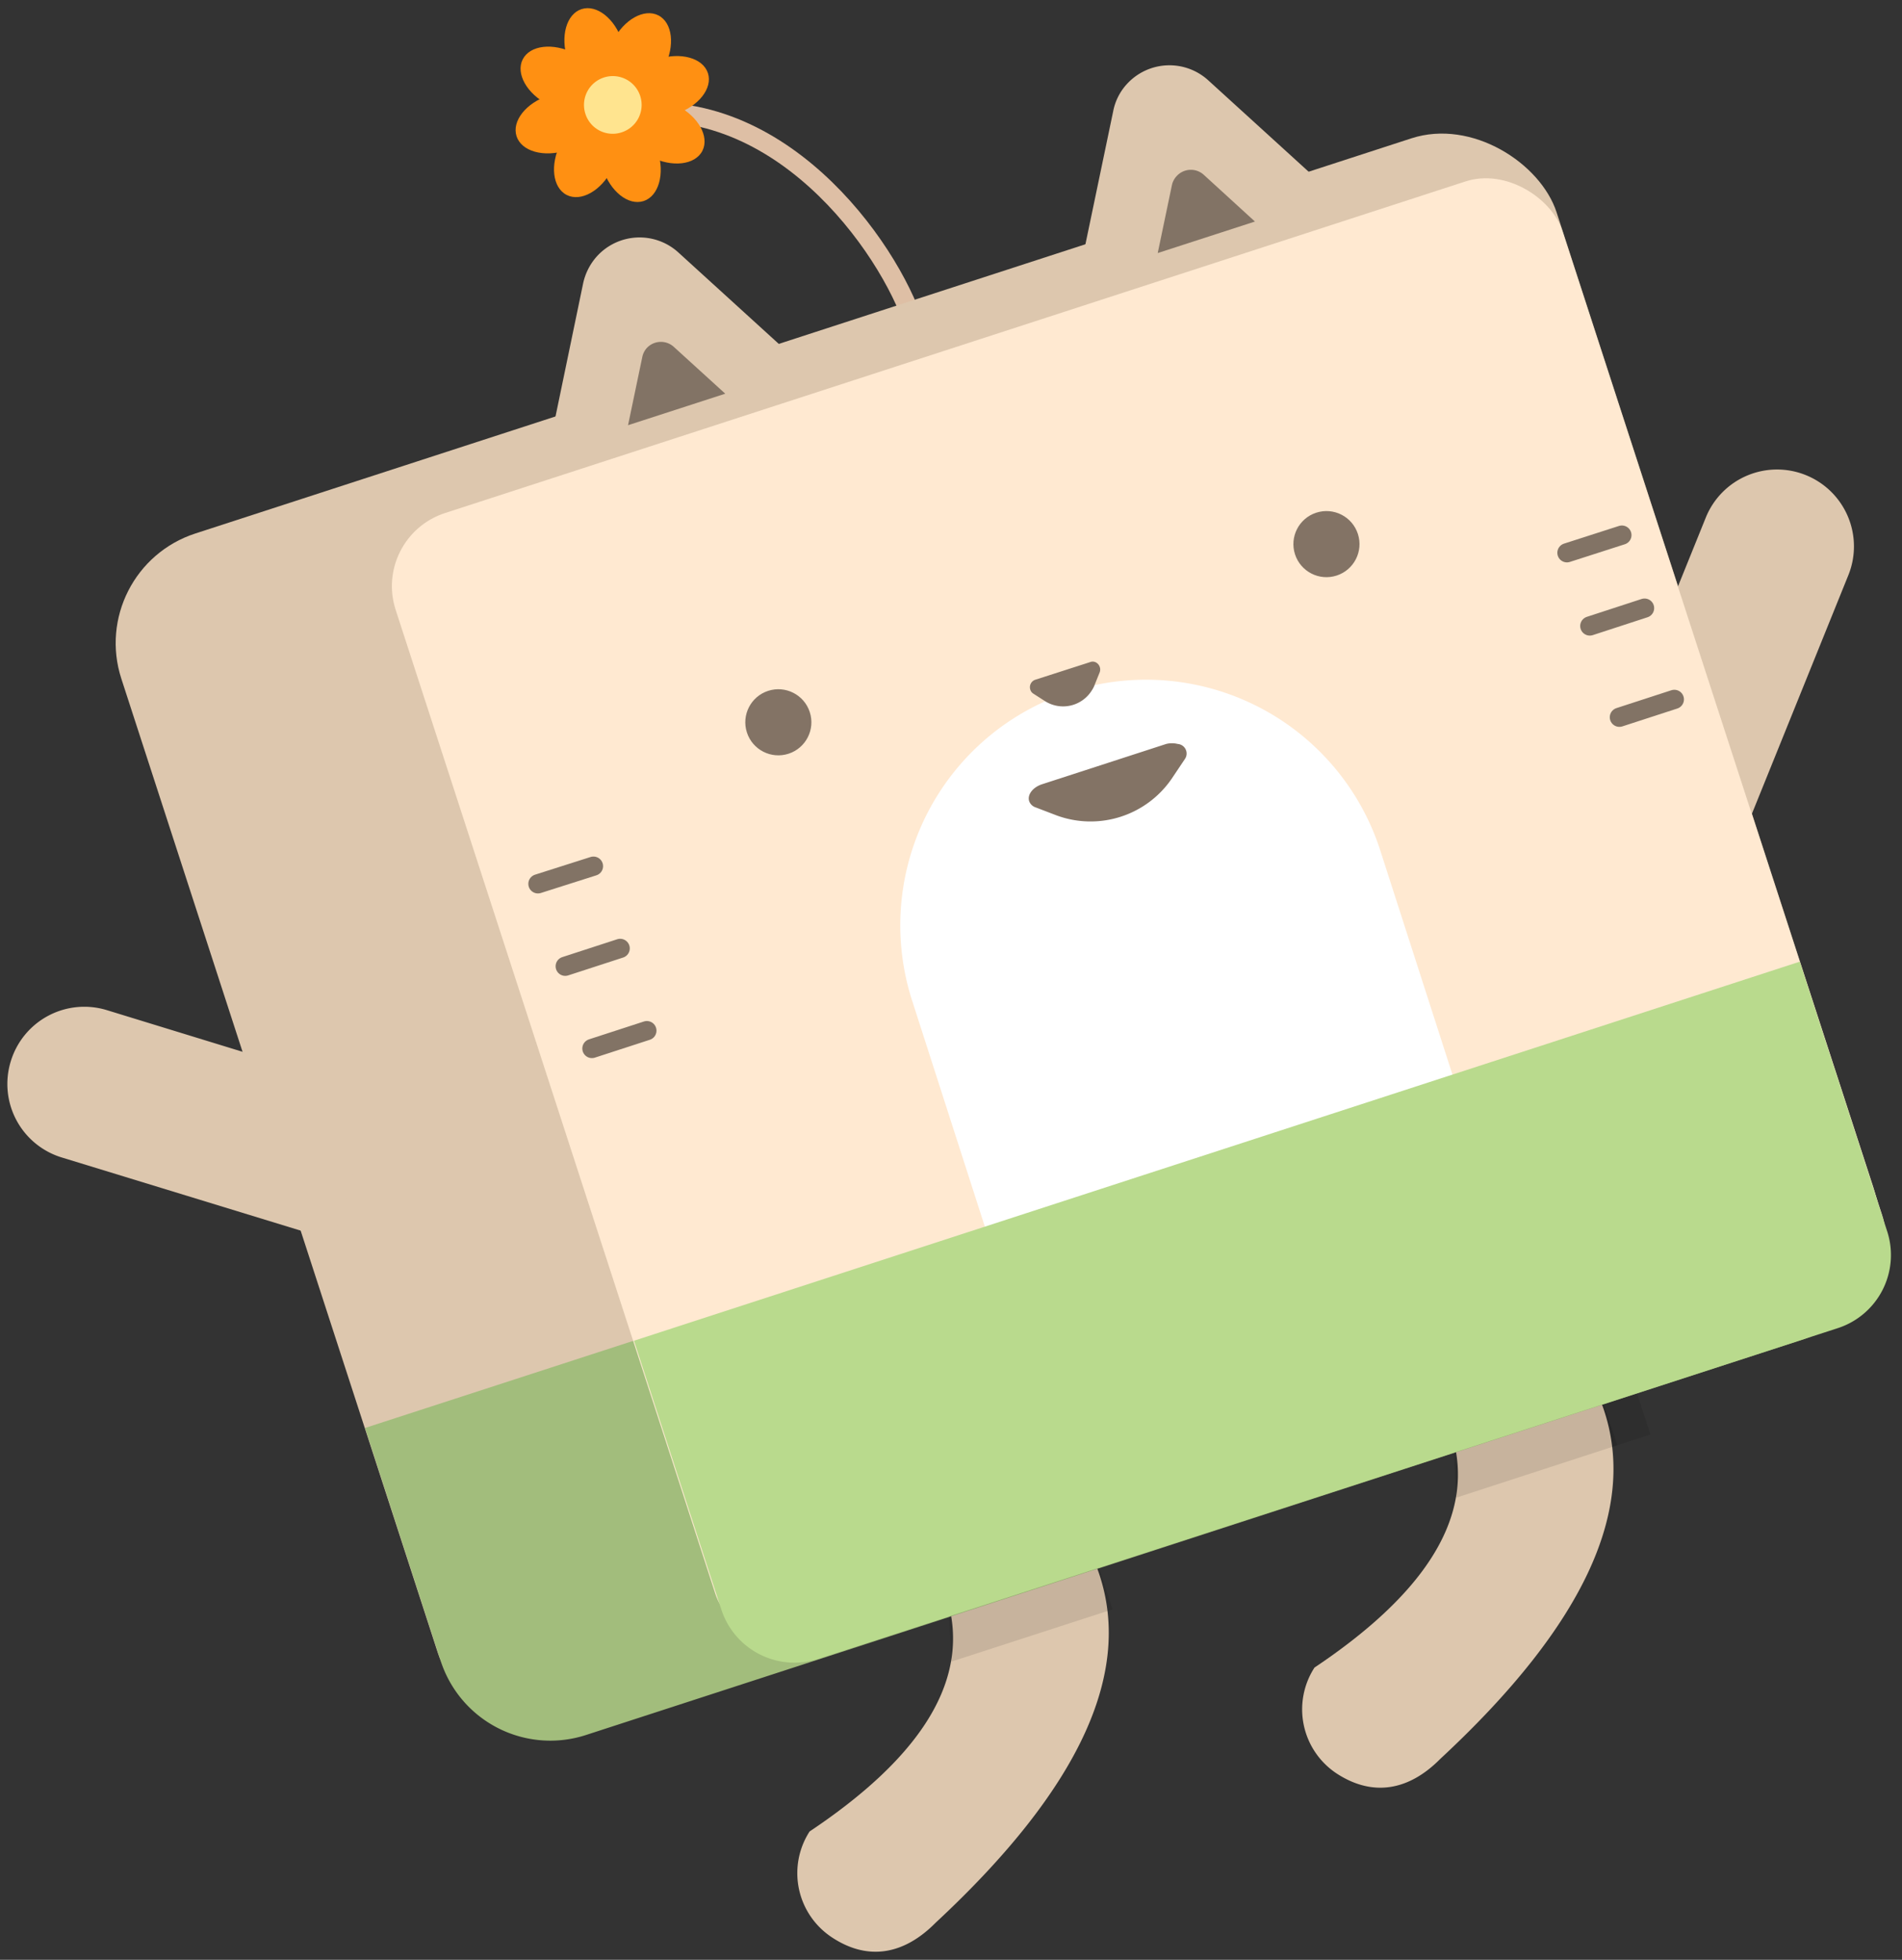 <svg xmlns="http://www.w3.org/2000/svg" width="99" height="102" viewBox="0 0 99 102"><rect x="0" y="0" width="99" height="102" fill="#333333" stroke="none"/><defs><style>.cls-1{fill-opacity:0.1;}.cls-2,.cls-8{fill:none;}.cls-2{stroke:#debfa5;}.cls-3{fill:#ddc7ae;}.cls-4{fill:#a2bd7c;}.cls-5{fill:#ffe9d1;}.cls-6{fill:#fff;}.cls-7{fill:#837365;}.cls-8{stroke:#827365;stroke-linecap:round;stroke-linejoin:round;}.cls-9{fill:#827365;}.cls-10{fill:#ff9012;}.cls-11{fill:#ffe48f;}.cls-12{fill:#b9da8d;}</style></defs><title>Artboard 1</title><rect class="cls-1" x="77.63" y="72.97" width="8.01" height="3" transform="translate(-19.02 28.87) rotate(-18)"/><path class="cls-2" d="M32.18,6c8.23-1.45,14.08,6.81,15.42,10.94"/><path class="cls-3" d="M43.33,100.85c1.85,1.21,3.72.89,5.37-.78Q60.06,89.51,57.1,81.6c-3-7.91-8.59-3.22-7.6,2.46q1,5.68-7.36,11.26A4,4,0,0,0,43.33,100.85Z"/><path class="cls-3" d="M69.6,92.32c1.86,1.2,3.73.88,5.37-.78Q86.33,81,83.37,73.06c-3-7.91-8.59-3.22-7.59,2.47q1,5.67-7.36,11.26A4,4,0,0,0,69.6,92.32Z"/><path class="cls-3" d="M94,24.73a4,4,0,0,0-5.21,2.2L83.26,40.61l7.42,3,5.53-13.68A4,4,0,0,0,94,24.73Z"/><rect class="cls-3" x="12.63" y="15.89" width="78.55" height="65.31" rx="6" ry="6" transform="translate(-12.46 18.41) rotate(-18)"/><path class="cls-4" d="M88,51.91,19,74.32l3.94,12.13h0a6,6,0,0,0,7.56,3.85L93.77,69.74h0a6,6,0,0,0,3.85-7.57l-2.08-6.41h0A6,6,0,0,0,88,51.91Z"/><rect class="cls-5" x="27.35" y="16.56" width="63.85" height="61.85" rx="4" ry="4" transform="translate(-11.77 20.64) rotate(-18)"/><path class="cls-6" d="M55.7,36h0a12.78,12.78,0,0,0-8.21,16.12l4,12.43,24.34-7.91-4-12.42h0A12.81,12.81,0,0,0,55.7,36Z"/><path class="cls-7" d="M53.8,36.11l.56.36a1.76,1.76,0,0,0,2.49-.57,1.3,1.3,0,0,0,.14-.29l.25-.62a.42.42,0,0,0-.23-.53.36.36,0,0,0-.27,0l-2.86.92a.41.41,0,0,0-.25.52A.37.37,0,0,0,53.8,36.11Z"/><ellipse class="cls-7" cx="69.04" cy="28.32" rx="1.72" ry="1.72" transform="translate(-5.37 22.72) rotate(-18)"/><ellipse class="cls-7" cx="40.51" cy="37.59" rx="1.72" ry="1.72" transform="translate(-9.63 14.36) rotate(-18)"/><path class="cls-7" d="M53.85,42l1.15.44a5.12,5.12,0,0,0,6-1.93l.67-1a.5.5,0,0,0-.37-.79,1.24,1.24,0,0,0-.6,0l-6.47,2.1c-.48.16-.77.55-.66.88A.53.53,0,0,0,53.85,42Z"/><path class="cls-8" d="M85.6,31.65l-2.85.93M32.28,49.36l-2.86.93m55-22.44-2.86.92M30.89,45.08,28,46M87.15,36.4l-2.86.93M33.67,53.64l-2.86.93"/><path class="cls-3" d="M30.35,14.76l-1.81,8.72L41.9,19.14l-6.59-6h0a3,3,0,0,0-4.24.2A3.07,3.07,0,0,0,30.35,14.76Z"/><path class="cls-9" d="M33.43,18.59l-.74,3.54,5.06-1.64-2.67-2.43h0a1,1,0,0,0-1.42.06A1,1,0,0,0,33.43,18.59Z"/><path class="cls-3" d="M57.94,5.8l-1.82,8.72,13.36-4.34-6.59-6h0a3,3,0,0,0-4.24.2A2.91,2.91,0,0,0,57.94,5.8Z"/><path class="cls-9" d="M61,9.63l-.74,3.54,5.06-1.64L62.66,9.1h0a1,1,0,0,0-1.41.06A1,1,0,0,0,61,9.63Z"/><polygon class="cls-1" points="56.98 80.9 49.36 83.38 49.52 86.48 57.91 83.76 56.98 80.9"/><polygon class="cls-1" points="83.25 72.37 75.64 74.84 75.79 77.95 84.18 75.22 83.25 72.37"/><path class="cls-3" d="M.56,55.24a4,4,0,0,0,2.65,5l14.11,4.32,2.34-7.66L5.55,52.57A4,4,0,0,0,.56,55.24Z"/><ellipse class="cls-10" cx="29.03" cy="6.4" rx="2.25" ry="1.5" transform="translate(-0.56 9.28) rotate(-18)"/><ellipse class="cls-10" cx="30.96" cy="2.62" rx="1.5" ry="2.25" transform="translate(0.71 9.69) rotate(-18)"/><ellipse class="cls-10" cx="34.74" cy="4.54" rx="2.25" ry="1.5" transform="matrix(0.95, -0.31, 0.31, 0.95, 0.3, 10.96)"/><ellipse class="cls-10" cx="32.81" cy="8.32" rx="1.5" ry="2.25" transform="translate(-0.97 10.55) rotate(-18)"/><ellipse class="cls-10" cx="30.52" cy="8.14" rx="2.25" ry="1.5" transform="translate(9.41 31.64) rotate(-63)"/><ellipse class="cls-10" cx="29.21" cy="4.11" rx="1.5" ry="2.25" transform="translate(12.29 28.27) rotate(-63)"/><ellipse class="cls-10" cx="33.24" cy="2.8" rx="2.25" ry="1.5" transform="translate(15.66 31.15) rotate(-63)"/><ellipse class="cls-10" cx="34.56" cy="6.83" rx="1.5" ry="2.25" transform="translate(12.78 34.52) rotate(-63)"/><path class="cls-11" d="M32.35,6.89a1.5,1.5,0,1,0-1.89-1,1.49,1.49,0,0,0,1.89,1"/><path class="cls-12" d="M93.68,50.05,33,69.78l4.55,14h0a4,4,0,0,0,5,2.57L95.67,69.12h0a4,4,0,0,0,2.57-5Z"/></svg>